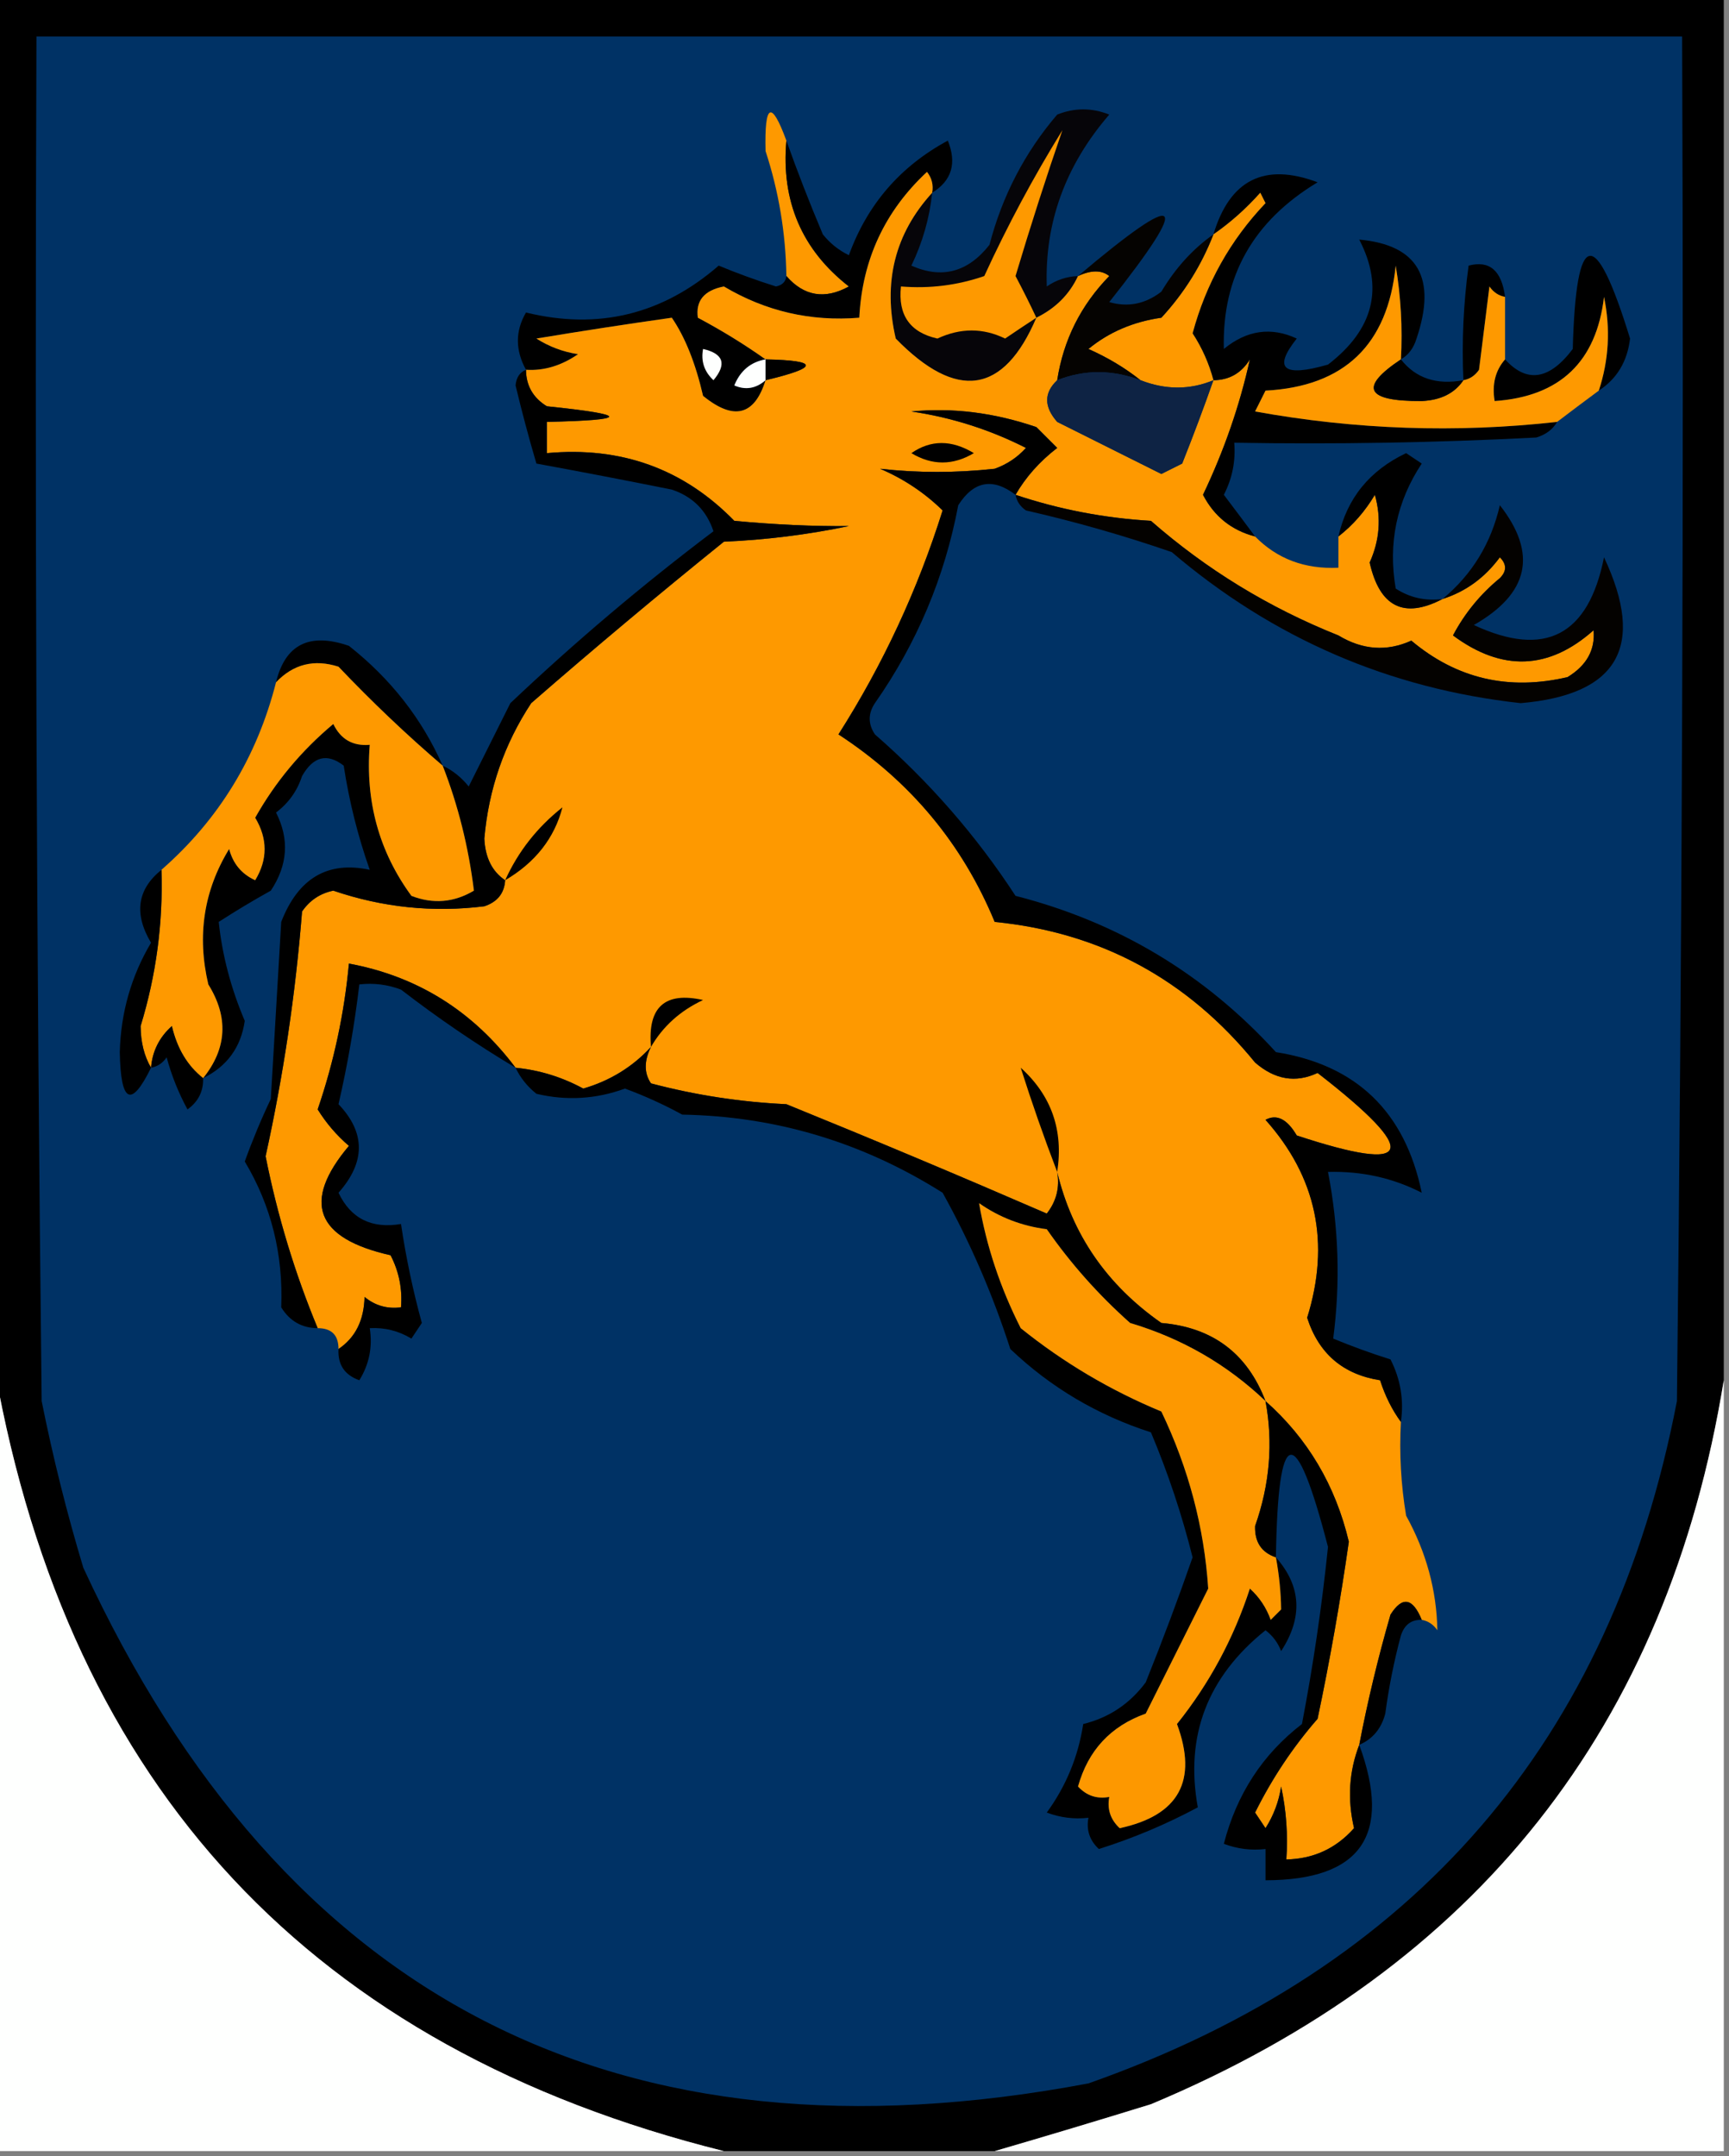 <?xml version="1.0" encoding="UTF-8"?>
<!DOCTYPE svg PUBLIC "-//W3C//DTD SVG 1.1//EN" "http://www.w3.org/Graphics/SVG/1.1/DTD/svg11.dtd">
<svg xmlns="http://www.w3.org/2000/svg" version="1.1" width="166px" height="207px" style="shape-rendering:geometricPrecision; text-rendering:geometricPrecision; image-rendering:optimizeQuality; fill-rule:evenodd; clip-rule:evenodd" xmlns:xlink="http://www.w3.org/1999/xlink">
<rect width="100%" height="100%" fill="#808080" stroke="none"/>
<g><path style="opacity:1" fill="#000000" d="M -0.5,-0.5 C 54.833,-0.5 110.167,-0.5 165.5,-0.5C 165.5,43.833 165.5,88.167 165.5,132.5C 160.089,165.759 141.756,188.926 110.5,202C 105.396,203.576 100.396,205.076 95.5,206.5C 86.833,206.5 78.167,206.5 69.5,206.5C 29.976,196.641 6.642,171.641 -0.5,131.5C -0.5,87.5 -0.5,43.5 -0.5,-0.5 Z"/></g>
<g><path style="opacity:1" fill="#003265" d="M 3.5,3.5 C 56.167,3.5 108.833,3.5 161.5,3.5C 161.667,47.168 161.5,90.835 161,134.5C 154.729,167.108 135.896,188.941 104.5,200C 59.36,208.515 27.194,192.015 8,150.5C 6.413,145.232 5.08,139.899 4,134.5C 3.5,90.835 3.333,47.168 3.5,3.5 Z"/></g>
<g><path style="opacity:1" fill="#fe9900" d="M 75.5,13.5 C 74.989,19.316 76.989,23.983 81.5,27.5C 79.194,28.771 77.194,28.438 75.5,26.5C 75.436,22.382 74.769,18.382 73.5,14.5C 73.389,9.91 74.056,9.577 75.5,13.5 Z"/></g>
<g><path style="opacity:1" fill="#060509" d="M 103.5,26.5 C 102.674,28.264 101.341,29.598 99.5,30.5C 96.365,37.843 91.865,38.51 86,32.5C 84.745,27.101 85.911,22.434 89.5,18.5C 89.244,20.937 88.577,23.271 87.5,25.5C 90.434,26.799 92.934,26.132 95,23.5C 96.227,18.799 98.394,14.632 101.5,11C 103.167,10.333 104.833,10.333 106.5,11C 102.29,15.878 100.29,21.378 100.5,27.5C 101.417,26.873 102.417,26.539 103.5,26.5 Z"/></g>
<g><path style="opacity:1" fill="#fe9900" d="M 99.5,30.5 C 98.518,31.141 97.518,31.808 96.5,32.5C 94.383,31.468 92.216,31.468 90,32.5C 87.367,31.911 86.2,30.244 86.5,27.5C 89.249,27.726 91.916,27.393 94.5,26.5C 96.72,21.662 99.22,16.996 102,12.5C 100.452,16.982 98.952,21.649 97.5,26.5C 98.225,27.867 98.892,29.2 99.5,30.5 Z"/></g>
<g><path style="opacity:1" fill="#000000" d="M 75.5,13.5 C 76.538,16.429 77.704,19.429 79,22.5C 79.689,23.357 80.522,24.023 81.5,24.5C 83.269,19.629 86.436,15.963 91,13.5C 91.877,15.674 91.377,17.341 89.5,18.5C 89.631,17.761 89.464,17.094 89,16.5C 84.945,20.276 82.779,24.943 82.5,30.5C 77.845,30.883 73.512,29.883 69.5,27.5C 67.61,27.869 66.776,28.869 67,30.5C 69.314,31.733 71.481,33.067 73.5,34.5C 72.078,34.75 71.078,35.583 70.5,37C 71.577,37.47 72.577,37.303 73.5,36.5C 72.442,39.902 70.442,40.402 67.5,38C 66.774,34.859 65.774,32.359 64.5,30.5C 60.18,31.111 55.847,31.778 51.5,32.5C 52.729,33.281 54.062,33.781 55.5,34C 53.89,35.108 52.223,35.608 50.5,35.5C 49.464,33.609 49.464,31.776 50.5,30C 57.428,31.695 63.595,30.195 69,25.5C 70.785,26.24 72.618,26.907 74.5,27.5C 75.107,27.376 75.44,27.043 75.5,26.5C 77.194,28.438 79.194,28.771 81.5,27.5C 76.989,23.983 74.989,19.316 75.5,13.5 Z"/></g>
<g><path style="opacity:1" fill="#fe9900" d="M 89.5,18.5 C 85.911,22.434 84.745,27.101 86,32.5C 91.865,38.51 96.365,37.843 99.5,30.5C 101.341,29.598 102.674,28.264 103.5,26.5C 104.767,25.913 105.767,25.913 106.5,26.5C 103.762,29.309 102.096,32.642 101.5,36.5C 100.218,37.708 100.218,39.042 101.5,40.5C 104.837,42.172 108.17,43.839 111.5,45.5C 112.167,45.167 112.833,44.833 113.5,44.5C 114.578,41.793 115.578,39.126 116.5,36.5C 118.017,36.489 119.184,35.823 120,34.5C 119.031,38.904 117.531,43.237 115.5,47.5C 116.579,49.58 118.245,50.913 120.5,51.5C 122.617,53.654 125.284,54.654 128.5,54.5C 128.5,53.5 128.5,52.5 128.5,51.5C 129.885,50.426 131.051,49.093 132,47.5C 132.626,49.714 132.459,51.88 131.5,54C 132.459,58.27 134.792,59.436 138.5,57.5C 140.716,56.797 142.549,55.464 144,53.5C 144.667,54.167 144.667,54.833 144,55.5C 142.122,57.043 140.622,58.876 139.5,61C 144.205,64.49 148.705,64.323 153,60.5C 153.163,62.387 152.329,63.887 150.5,65C 144.849,66.324 139.849,65.157 135.5,61.5C 133.147,62.565 130.814,62.398 128.5,61C 121.832,58.337 115.832,54.67 110.5,50C 106.019,49.734 101.686,48.901 97.5,47.5C 98.475,45.807 99.808,44.307 101.5,43C 100.833,42.333 100.167,41.667 99.5,41C 95.461,39.614 91.461,39.114 87.5,39.5C 91.37,40.074 95.036,41.241 98.5,43C 97.672,43.915 96.672,44.581 95.5,45C 91.787,45.405 88.121,45.405 84.5,45C 86.768,45.972 88.768,47.305 90.5,49C 88.107,56.618 84.774,63.785 80.5,70.5C 87.402,75.004 92.402,81.004 95.5,88.5C 105.654,89.505 113.987,94.005 120.5,102C 122.402,103.651 124.402,103.984 126.5,103C 136.462,110.724 135.796,112.724 124.5,109C 123.574,107.42 122.574,106.92 121.5,107.5C 126.402,112.992 127.736,119.325 125.5,126.5C 126.607,129.941 128.94,131.941 132.5,132.5C 132.994,134.026 133.661,135.359 134.5,136.5C 134.335,139.518 134.502,142.518 135,145.5C 136.932,148.997 137.932,152.663 138,156.5C 137.617,155.944 137.117,155.611 136.5,155.5C 135.632,153.375 134.632,153.209 133.5,155C 132.306,159.138 131.306,163.305 130.5,167.5C 129.519,170.044 129.353,172.71 130,175.5C 128.266,177.451 126.099,178.451 123.5,178.5C 123.663,176.143 123.497,173.81 123,171.5C 122.781,172.938 122.281,174.271 121.5,175.5C 121.167,175 120.833,174.5 120.5,174C 122.139,170.706 124.139,167.706 126.5,165C 127.686,159.366 128.686,153.699 129.5,148C 128.217,142.589 125.551,138.089 121.5,134.5C 119.75,129.919 116.416,127.419 111.5,127C 106.272,123.348 102.939,118.515 101.5,112.5C 101.762,113.978 101.429,115.311 100.5,116.5C 92.207,112.902 83.874,109.402 75.5,106C 71.082,105.792 66.749,105.126 62.5,104C 61.829,103.014 61.829,101.847 62.5,100.5C 60.738,102.417 58.571,103.75 56,104.5C 53.953,103.391 51.787,102.724 49.5,102.5C 45.408,97.055 40.075,93.722 33.5,92.5C 33.054,97.288 32.054,101.955 30.5,106.5C 31.313,107.814 32.313,108.981 33.5,110C 28.964,115.381 30.297,118.881 37.5,120.5C 38.309,122.071 38.643,123.738 38.5,125.5C 37.178,125.67 36.011,125.337 35,124.5C 34.95,126.744 34.117,128.411 32.5,129.5C 32.5,128.167 31.833,127.5 30.5,127.5C 28.309,122.228 26.642,116.728 25.5,111C 27.204,103.272 28.371,95.439 29,87.5C 29.739,86.426 30.739,85.759 32,85.5C 36.733,87.113 41.566,87.613 46.5,87C 47.756,86.583 48.423,85.75 48.5,84.5C 47.252,83.666 46.585,82.333 46.5,80.5C 46.912,75.764 48.412,71.43 51,67.5C 57.074,62.214 63.241,57.048 69.5,52C 73.541,51.827 77.541,51.327 81.5,50.5C 78.101,50.533 74.435,50.367 70.5,50C 65.631,45.005 59.631,42.838 52.5,43.5C 52.5,42.5 52.5,41.5 52.5,40.5C 60.473,40.326 60.473,39.826 52.5,39C 51.177,38.184 50.511,37.017 50.5,35.5C 52.223,35.608 53.89,35.108 55.5,34C 54.062,33.781 52.729,33.281 51.5,32.5C 55.847,31.778 60.18,31.111 64.5,30.5C 65.774,32.359 66.774,34.859 67.5,38C 70.442,40.402 72.442,39.902 73.5,36.5C 78.66,35.272 78.66,34.605 73.5,34.5C 71.481,33.067 69.314,31.733 67,30.5C 66.776,28.869 67.61,27.869 69.5,27.5C 73.512,29.883 77.845,30.883 82.5,30.5C 82.779,24.943 84.945,20.276 89,16.5C 89.464,17.094 89.631,17.761 89.5,18.5 Z"/></g>
<g><path style="opacity:1" fill="#000000" d="M 134.5,34.5 C 134.665,31.482 134.498,28.482 134,25.5C 133.237,33.097 129.071,37.097 121.5,37.5C 121.167,38.167 120.833,38.833 120.5,39.5C 130.143,41.249 139.809,41.583 149.5,40.5C 149.082,41.222 148.416,41.722 147.5,42C 137.839,42.5 128.172,42.666 118.5,42.5C 118.643,44.262 118.309,45.929 117.5,47.5C 118.524,48.852 119.524,50.185 120.5,51.5C 118.245,50.913 116.579,49.58 115.5,47.5C 117.531,43.237 119.031,38.904 120,34.5C 119.184,35.823 118.017,36.489 116.5,36.5C 116.08,34.906 115.414,33.406 114.5,32C 115.782,27.224 118.116,23.058 121.5,19.5C 121.333,19.167 121.167,18.833 121,18.5C 119.629,20.041 118.129,21.375 116.5,22.5C 118.075,17.249 121.409,15.583 126.5,17.5C 120.312,21.224 117.312,26.557 117.5,33.5C 119.707,31.69 122.041,31.357 124.5,32.5C 122.197,35.403 123.197,36.236 127.5,35C 131.895,31.624 132.895,27.624 130.5,23C 136.135,23.512 137.969,26.679 136,32.5C 135.722,33.416 135.222,34.083 134.5,34.5 Z"/></g>
<g><path style="opacity:1" fill="#fe9900" d="M 116.5,36.5 C 114.244,37.438 111.91,37.438 109.5,36.5C 108.026,35.325 106.36,34.325 104.5,33.5C 106.461,31.887 108.794,30.887 111.5,30.5C 113.678,28.142 115.345,25.475 116.5,22.5C 118.129,21.375 119.629,20.041 121,18.5C 121.167,18.833 121.333,19.167 121.5,19.5C 118.116,23.058 115.782,27.224 114.5,32C 115.414,33.406 116.08,34.906 116.5,36.5 Z"/></g>
<g><path style="opacity:1" fill="#050301" d="M 116.5,22.5 C 115.345,25.475 113.678,28.142 111.5,30.5C 108.794,30.887 106.461,31.887 104.5,33.5C 106.36,34.325 108.026,35.325 109.5,36.5C 106.771,35.47 104.104,35.47 101.5,36.5C 102.096,32.642 103.762,29.309 106.5,26.5C 105.767,25.913 104.767,25.913 103.5,26.5C 113.529,18.031 114.529,18.864 106.5,29C 108.289,29.52 109.956,29.187 111.5,28C 112.851,25.735 114.517,23.902 116.5,22.5 Z"/></g>
<g><path style="opacity:1" fill="#000000" d="M 144.5,28.5 C 143.883,28.389 143.383,28.056 143,27.5C 142.667,30.167 142.333,32.833 142,35.5C 141.617,36.056 141.117,36.389 140.5,36.5C 140.335,32.818 140.501,29.152 141,25.5C 143.005,24.968 144.171,25.968 144.5,28.5 Z"/></g>
<g><path style="opacity:1" fill="#000000" d="M 153.5,37.5 C 154.468,34.555 154.634,31.555 154,28.5C 153.268,34.732 149.768,38.066 143.5,38.5C 143.232,36.901 143.566,35.568 144.5,34.5C 146.592,36.807 148.758,36.474 151,33.5C 151.312,21.923 153.145,21.59 156.5,32.5C 156.243,34.692 155.243,36.359 153.5,37.5 Z"/></g>
<g><path style="opacity:1" fill="#fe9900" d="M 134.5,34.5 C 130.454,37.196 131.12,38.529 136.5,38.5C 138.333,38.415 139.666,37.748 140.5,36.5C 141.117,36.389 141.617,36.056 142,35.5C 142.333,32.833 142.667,30.167 143,27.5C 143.383,28.056 143.883,28.389 144.5,28.5C 144.5,30.5 144.5,32.5 144.5,34.5C 143.566,35.568 143.232,36.901 143.5,38.5C 149.768,38.066 153.268,34.732 154,28.5C 154.634,31.555 154.468,34.555 153.5,37.5C 152.128,38.512 150.795,39.512 149.5,40.5C 139.809,41.583 130.143,41.249 120.5,39.5C 120.833,38.833 121.167,38.167 121.5,37.5C 129.071,37.097 133.237,33.097 134,25.5C 134.498,28.482 134.665,31.482 134.5,34.5 Z"/></g>
<g><path style="opacity:1" fill="#fefffe" d="M 67.5,33.5 C 69.465,33.948 69.798,34.948 68.5,36.5C 67.614,35.675 67.281,34.675 67.5,33.5 Z"/></g>
<g><path style="opacity:1" fill="#fefffe" d="M 73.5,34.5 C 73.5,35.167 73.5,35.833 73.5,36.5C 72.577,37.303 71.577,37.47 70.5,37C 71.078,35.583 72.078,34.75 73.5,34.5 Z"/></g>
<g><path style="opacity:1" fill="#000000" d="M 73.5,34.5 C 78.66,34.605 78.66,35.272 73.5,36.5C 73.5,35.833 73.5,35.167 73.5,34.5 Z"/></g>
<g><path style="opacity:1" fill="#000000" d="M 134.5,34.5 C 135.918,36.308 137.918,36.975 140.5,36.5C 139.666,37.748 138.333,38.415 136.5,38.5C 131.12,38.529 130.454,37.196 134.5,34.5 Z"/></g>
<g><path style="opacity:1" fill="#000000" d="M 50.5,35.5 C 50.511,37.017 51.177,38.184 52.5,39C 60.473,39.826 60.473,40.326 52.5,40.5C 52.5,41.5 52.5,42.5 52.5,43.5C 59.631,42.838 65.631,45.005 70.5,50C 74.435,50.367 78.101,50.533 81.5,50.5C 77.541,51.327 73.541,51.827 69.5,52C 63.241,57.048 57.074,62.214 51,67.5C 48.412,71.43 46.912,75.764 46.5,80.5C 46.585,82.333 47.252,83.666 48.5,84.5C 48.423,85.75 47.756,86.583 46.5,87C 41.566,87.613 36.733,87.113 32,85.5C 30.739,85.759 29.739,86.426 29,87.5C 28.371,95.439 27.204,103.272 25.5,111C 26.642,116.728 28.309,122.228 30.5,127.5C 28.983,127.489 27.816,126.823 27,125.5C 27.202,120.41 26.035,115.743 23.5,111.5C 24.236,109.459 25.069,107.459 26,105.5C 26.333,99.833 26.667,94.167 27,88.5C 28.635,84.296 31.469,82.629 35.5,83.5C 34.355,80.252 33.521,76.918 33,73.5C 31.413,72.273 30.079,72.606 29,74.5C 28.535,75.931 27.701,77.097 26.5,78C 27.797,80.545 27.631,83.045 26,85.5C 24.282,86.455 22.616,87.455 21,88.5C 21.338,91.713 22.171,94.879 23.5,98C 23.132,100.535 21.799,102.368 19.5,103.5C 21.792,100.648 21.958,97.648 20,94.5C 18.898,89.816 19.564,85.483 22,81.5C 22.368,82.91 23.201,83.91 24.5,84.5C 25.706,82.516 25.706,80.516 24.5,78.5C 26.435,75.062 28.935,72.062 32,69.5C 32.71,70.973 33.876,71.64 35.5,71.5C 35.064,76.932 36.397,81.765 39.5,86C 41.579,86.808 43.579,86.641 45.5,85.5C 44.984,81.305 43.984,77.305 42.5,73.5C 43.458,73.953 44.292,74.62 45,75.5C 46.333,72.833 47.667,70.167 49,67.5C 55.207,61.624 61.707,56.124 68.5,51C 67.833,49 66.5,47.667 64.5,47C 60.176,46.13 55.842,45.297 51.5,44.5C 50.771,42.024 50.104,39.524 49.5,37C 49.57,36.235 49.903,35.735 50.5,35.5 Z"/></g>
<g><path style="opacity:1" fill="#0e2344" d="M 109.5,36.5 C 111.91,37.438 114.244,37.438 116.5,36.5C 115.578,39.126 114.578,41.793 113.5,44.5C 112.833,44.833 112.167,45.167 111.5,45.5C 108.17,43.839 104.837,42.172 101.5,40.5C 100.218,39.042 100.218,37.708 101.5,36.5C 104.104,35.47 106.771,35.47 109.5,36.5 Z"/></g>
<g><path style="opacity:1" fill="#000000" d="M 97.5,47.5 C 95.321,45.836 93.487,46.169 92,48.5C 90.697,55.41 88.03,61.743 84,67.5C 83.333,68.5 83.333,69.5 84,70.5C 89.246,75.075 93.746,80.242 97.5,86C 107.345,88.518 115.678,93.518 122.5,101C 130.228,102.227 134.895,106.727 136.5,114.5C 133.739,113.08 130.739,112.413 127.5,112.5C 128.531,117.824 128.698,123.158 128,128.5C 129.785,129.24 131.618,129.907 133.5,130.5C 134.466,132.396 134.799,134.396 134.5,136.5C 133.661,135.359 132.994,134.026 132.5,132.5C 128.94,131.941 126.607,129.941 125.5,126.5C 127.736,119.325 126.402,112.992 121.5,107.5C 122.574,106.92 123.574,107.42 124.5,109C 135.796,112.724 136.462,110.724 126.5,103C 124.402,103.984 122.402,103.651 120.5,102C 113.987,94.005 105.654,89.505 95.5,88.5C 92.402,81.004 87.402,75.004 80.5,70.5C 84.774,63.785 88.107,56.618 90.5,49C 88.768,47.305 86.768,45.972 84.5,45C 88.121,45.405 91.787,45.405 95.5,45C 96.672,44.581 97.672,43.915 98.5,43C 95.036,41.241 91.37,40.074 87.5,39.5C 91.461,39.114 95.461,39.614 99.5,41C 100.167,41.667 100.833,42.333 101.5,43C 99.808,44.307 98.475,45.807 97.5,47.5 Z"/></g>
<g><path style="opacity:1" fill="#000000" d="M 87.5,43.5 C 89.364,42.207 91.364,42.207 93.5,43.5C 91.484,44.694 89.484,44.694 87.5,43.5 Z"/></g>
<g><path style="opacity:1" fill="#000000" d="M 138.5,57.5 C 134.792,59.436 132.459,58.27 131.5,54C 132.459,51.88 132.626,49.714 132,47.5C 131.051,49.093 129.885,50.426 128.5,51.5C 129.329,47.829 131.496,45.163 135,43.5C 135.5,43.833 136,44.167 136.5,44.5C 134.088,48.149 133.255,52.149 134,56.5C 135.356,57.38 136.856,57.714 138.5,57.5 Z"/></g>
<g><path style="opacity:1" fill="#040200" d="M 97.5,47.5 C 101.686,48.901 106.019,49.734 110.5,50C 115.832,54.67 121.832,58.337 128.5,61C 130.814,62.398 133.147,62.565 135.5,61.5C 139.849,65.157 144.849,66.324 150.5,65C 152.329,63.887 153.163,62.387 153,60.5C 148.705,64.323 144.205,64.49 139.5,61C 140.622,58.876 142.122,57.043 144,55.5C 144.667,54.833 144.667,54.167 144,53.5C 142.549,55.464 140.716,56.797 138.5,57.5C 141.33,55.157 143.163,52.157 144,48.5C 147.638,53.147 146.805,56.98 141.5,60C 148.338,63.185 152.505,61.018 154,53.5C 158.023,62.036 155.356,66.703 146,67.5C 133.384,66.111 122.218,61.278 112.5,53C 107.915,51.416 103.248,50.082 98.5,49C 97.944,48.617 97.611,48.117 97.5,47.5 Z"/></g>
<g><path style="opacity:1" fill="#000000" d="M 42.5,73.5 C 39.036,70.537 35.703,67.371 32.5,64C 30.16,63.252 28.16,63.752 26.5,65.5C 27.382,61.857 29.715,60.69 33.5,62C 37.502,65.155 40.502,68.989 42.5,73.5 Z"/></g>
<g><path style="opacity:1" fill="#fe9900" d="M 42.5,73.5 C 43.984,77.305 44.984,81.305 45.5,85.5C 43.579,86.641 41.579,86.808 39.5,86C 36.397,81.765 35.064,76.932 35.5,71.5C 33.876,71.64 32.71,70.973 32,69.5C 28.935,72.062 26.435,75.062 24.5,78.5C 25.706,80.516 25.706,82.516 24.5,84.5C 23.201,83.91 22.368,82.91 22,81.5C 19.564,85.483 18.898,89.816 20,94.5C 21.958,97.648 21.792,100.648 19.5,103.5C 18.001,102.322 17.001,100.655 16.5,98.5C 15.295,99.577 14.628,100.91 14.5,102.5C 13.844,101.378 13.511,100.045 13.5,98.5C 14.997,93.604 15.663,88.604 15.5,83.5C 21.006,78.681 24.673,72.681 26.5,65.5C 28.16,63.752 30.16,63.252 32.5,64C 35.703,67.371 39.036,70.537 42.5,73.5 Z"/></g>
<g><path style="opacity:1" fill="#000000" d="M 48.5,84.5 C 49.744,81.75 51.577,79.417 54,77.5C 53.228,80.464 51.395,82.798 48.5,84.5 Z"/></g>
<g><path style="opacity:1" fill="#000000" d="M 15.5,83.5 C 15.663,88.604 14.997,93.604 13.5,98.5C 13.511,100.045 13.844,101.378 14.5,102.5C 12.59,106.391 11.59,105.891 11.5,101C 11.601,97.202 12.601,93.702 14.5,90.5C 12.839,87.714 13.172,85.381 15.5,83.5 Z"/></g>
<g><path style="opacity:1" fill="#000000" d="M 49.5,102.5 C 45.732,100.247 42.065,97.747 38.5,95C 37.207,94.51 35.873,94.343 34.5,94.5C 34.035,98.399 33.368,102.233 32.5,106C 35.103,108.731 35.103,111.565 32.5,114.5C 33.677,116.975 35.677,117.975 38.5,117.5C 38.973,120.697 39.639,123.863 40.5,127C 40.167,127.5 39.833,128 39.5,128.5C 38.264,127.754 36.931,127.421 35.5,127.5C 35.785,129.288 35.452,130.955 34.5,132.5C 33.081,131.995 32.415,130.995 32.5,129.5C 34.117,128.411 34.95,126.744 35,124.5C 36.011,125.337 37.178,125.67 38.5,125.5C 38.643,123.738 38.309,122.071 37.5,120.5C 30.297,118.881 28.964,115.381 33.5,110C 32.313,108.981 31.313,107.814 30.5,106.5C 32.054,101.955 33.054,97.288 33.5,92.5C 40.075,93.722 45.408,97.055 49.5,102.5 Z"/></g>
<g><path style="opacity:1" fill="#000000" d="M 62.5,100.5 C 62.167,96.677 63.834,95.177 67.5,96C 65.313,97.025 63.646,98.525 62.5,100.5 Z"/></g>
<g><path style="opacity:1" fill="#000000" d="M 19.5,103.5 C 19.539,104.756 19.039,105.756 18,106.5C 17.138,104.913 16.471,103.246 16,101.5C 15.617,102.056 15.117,102.389 14.5,102.5C 14.628,100.91 15.295,99.577 16.5,98.5C 17.001,100.655 18.001,102.322 19.5,103.5 Z"/></g>
<g><path style="opacity:1" fill="#000000" d="M 62.5,100.5 C 61.829,101.847 61.829,103.014 62.5,104C 66.749,105.126 71.082,105.792 75.5,106C 83.874,109.402 92.207,112.902 100.5,116.5C 101.429,115.311 101.762,113.978 101.5,112.5C 102.939,118.515 106.272,123.348 111.5,127C 116.416,127.419 119.75,129.919 121.5,134.5C 117.811,130.985 113.477,128.485 108.5,127C 105.462,124.297 102.795,121.297 100.5,118C 98.112,117.697 95.945,116.863 94,115.5C 94.706,119.634 96.039,123.634 98,127.5C 102.097,130.8 106.597,133.467 111.5,135.5C 114.113,140.954 115.613,146.621 116,152.5C 114.016,156.469 112.016,160.469 110,164.5C 106.632,165.702 104.466,168.035 103.5,171.5C 104.325,172.386 105.325,172.719 106.5,172.5C 106.281,173.675 106.614,174.675 107.5,175.5C 113.185,174.278 115.018,170.944 113,165.5C 116.111,161.613 118.444,157.28 120,152.5C 120.915,153.328 121.581,154.328 122,155.5C 122.333,155.167 122.667,154.833 123,154.5C 122.981,152.893 122.815,151.226 122.5,149.5C 124.94,152.261 125.107,155.261 123,158.5C 122.692,157.692 122.192,157.025 121.5,156.5C 115.924,160.967 113.757,166.634 115,173.5C 111.973,175.122 108.806,176.455 105.5,177.5C 104.614,176.675 104.281,175.675 104.5,174.5C 103.127,174.657 101.793,174.49 100.5,174C 102.354,171.457 103.521,168.624 104,165.5C 106.468,164.896 108.468,163.562 110,161.5C 111.615,157.483 113.115,153.483 114.5,149.5C 113.476,145.404 112.142,141.404 110.5,137.5C 105.366,135.85 100.866,133.183 97,129.5C 95.311,124.26 93.145,119.26 90.5,114.5C 82.832,109.659 74.499,107.159 65.5,107C 63.726,106.03 61.893,105.196 60,104.5C 57.213,105.517 54.38,105.684 51.5,105C 50.62,104.292 49.953,103.458 49.5,102.5C 51.787,102.724 53.953,103.391 56,104.5C 58.571,103.75 60.738,102.417 62.5,100.5 Z"/></g>
<g><path style="opacity:1" fill="#000000" d="M 101.5,112.5 C 100.22,109.158 99.053,105.825 98,102.5C 100.951,105.172 102.117,108.505 101.5,112.5 Z"/></g>
<g><path style="opacity:1" fill="#fd9800" d="M 121.5,134.5 C 122.246,138.491 121.913,142.491 120.5,146.5C 120.453,148.038 121.12,149.038 122.5,149.5C 122.815,151.226 122.981,152.893 123,154.5C 122.667,154.833 122.333,155.167 122,155.5C 121.581,154.328 120.915,153.328 120,152.5C 118.444,157.28 116.111,161.613 113,165.5C 115.018,170.944 113.185,174.278 107.5,175.5C 106.614,174.675 106.281,173.675 106.5,172.5C 105.325,172.719 104.325,172.386 103.5,171.5C 104.466,168.035 106.632,165.702 110,164.5C 112.016,160.469 114.016,156.469 116,152.5C 115.613,146.621 114.113,140.954 111.5,135.5C 106.597,133.467 102.097,130.8 98,127.5C 96.039,123.634 94.706,119.634 94,115.5C 95.945,116.863 98.112,117.697 100.5,118C 102.795,121.297 105.462,124.297 108.5,127C 113.477,128.485 117.811,130.985 121.5,134.5 Z"/></g>
<g><path style="opacity:1" fill="#fefffe" d="M -0.5,131.5 C 6.642,171.641 29.976,196.641 69.5,206.5C 46.167,206.5 22.833,206.5 -0.5,206.5C -0.5,181.5 -0.5,156.5 -0.5,131.5 Z"/></g>
<g><path style="opacity:1" fill="#fefffe" d="M 165.5,132.5 C 165.5,157.167 165.5,181.833 165.5,206.5C 142.167,206.5 118.833,206.5 95.5,206.5C 100.396,205.076 105.396,203.576 110.5,202C 141.756,188.926 160.089,165.759 165.5,132.5 Z"/></g>
<g><path style="opacity:1" fill="#000000" d="M 121.5,134.5 C 125.551,138.089 128.217,142.589 129.5,148C 128.686,153.699 127.686,159.366 126.5,165C 124.139,167.706 122.139,170.706 120.5,174C 120.833,174.5 121.167,175 121.5,175.5C 122.281,174.271 122.781,172.938 123,171.5C 123.497,173.81 123.663,176.143 123.5,178.5C 126.099,178.451 128.266,177.451 130,175.5C 129.353,172.71 129.519,170.044 130.5,167.5C 133.676,176.154 130.676,180.488 121.5,180.5C 121.5,179.5 121.5,178.5 121.5,177.5C 120.127,177.657 118.793,177.49 117.5,177C 118.733,172.231 121.233,168.398 125,165.5C 126.079,159.871 126.912,154.205 127.5,148.5C 124.361,136.381 122.694,136.714 122.5,149.5C 121.12,149.038 120.453,148.038 120.5,146.5C 121.913,142.491 122.246,138.491 121.5,134.5 Z"/></g>
<g><path style="opacity:1" fill="#000000" d="M 136.5,155.5 C 135.503,155.47 134.836,155.97 134.5,157C 133.839,159.464 133.339,161.964 133,164.5C 132.623,165.942 131.79,166.942 130.5,167.5C 131.306,163.305 132.306,159.138 133.5,155C 134.632,153.209 135.632,153.375 136.5,155.5 Z"/></g>
</svg>
